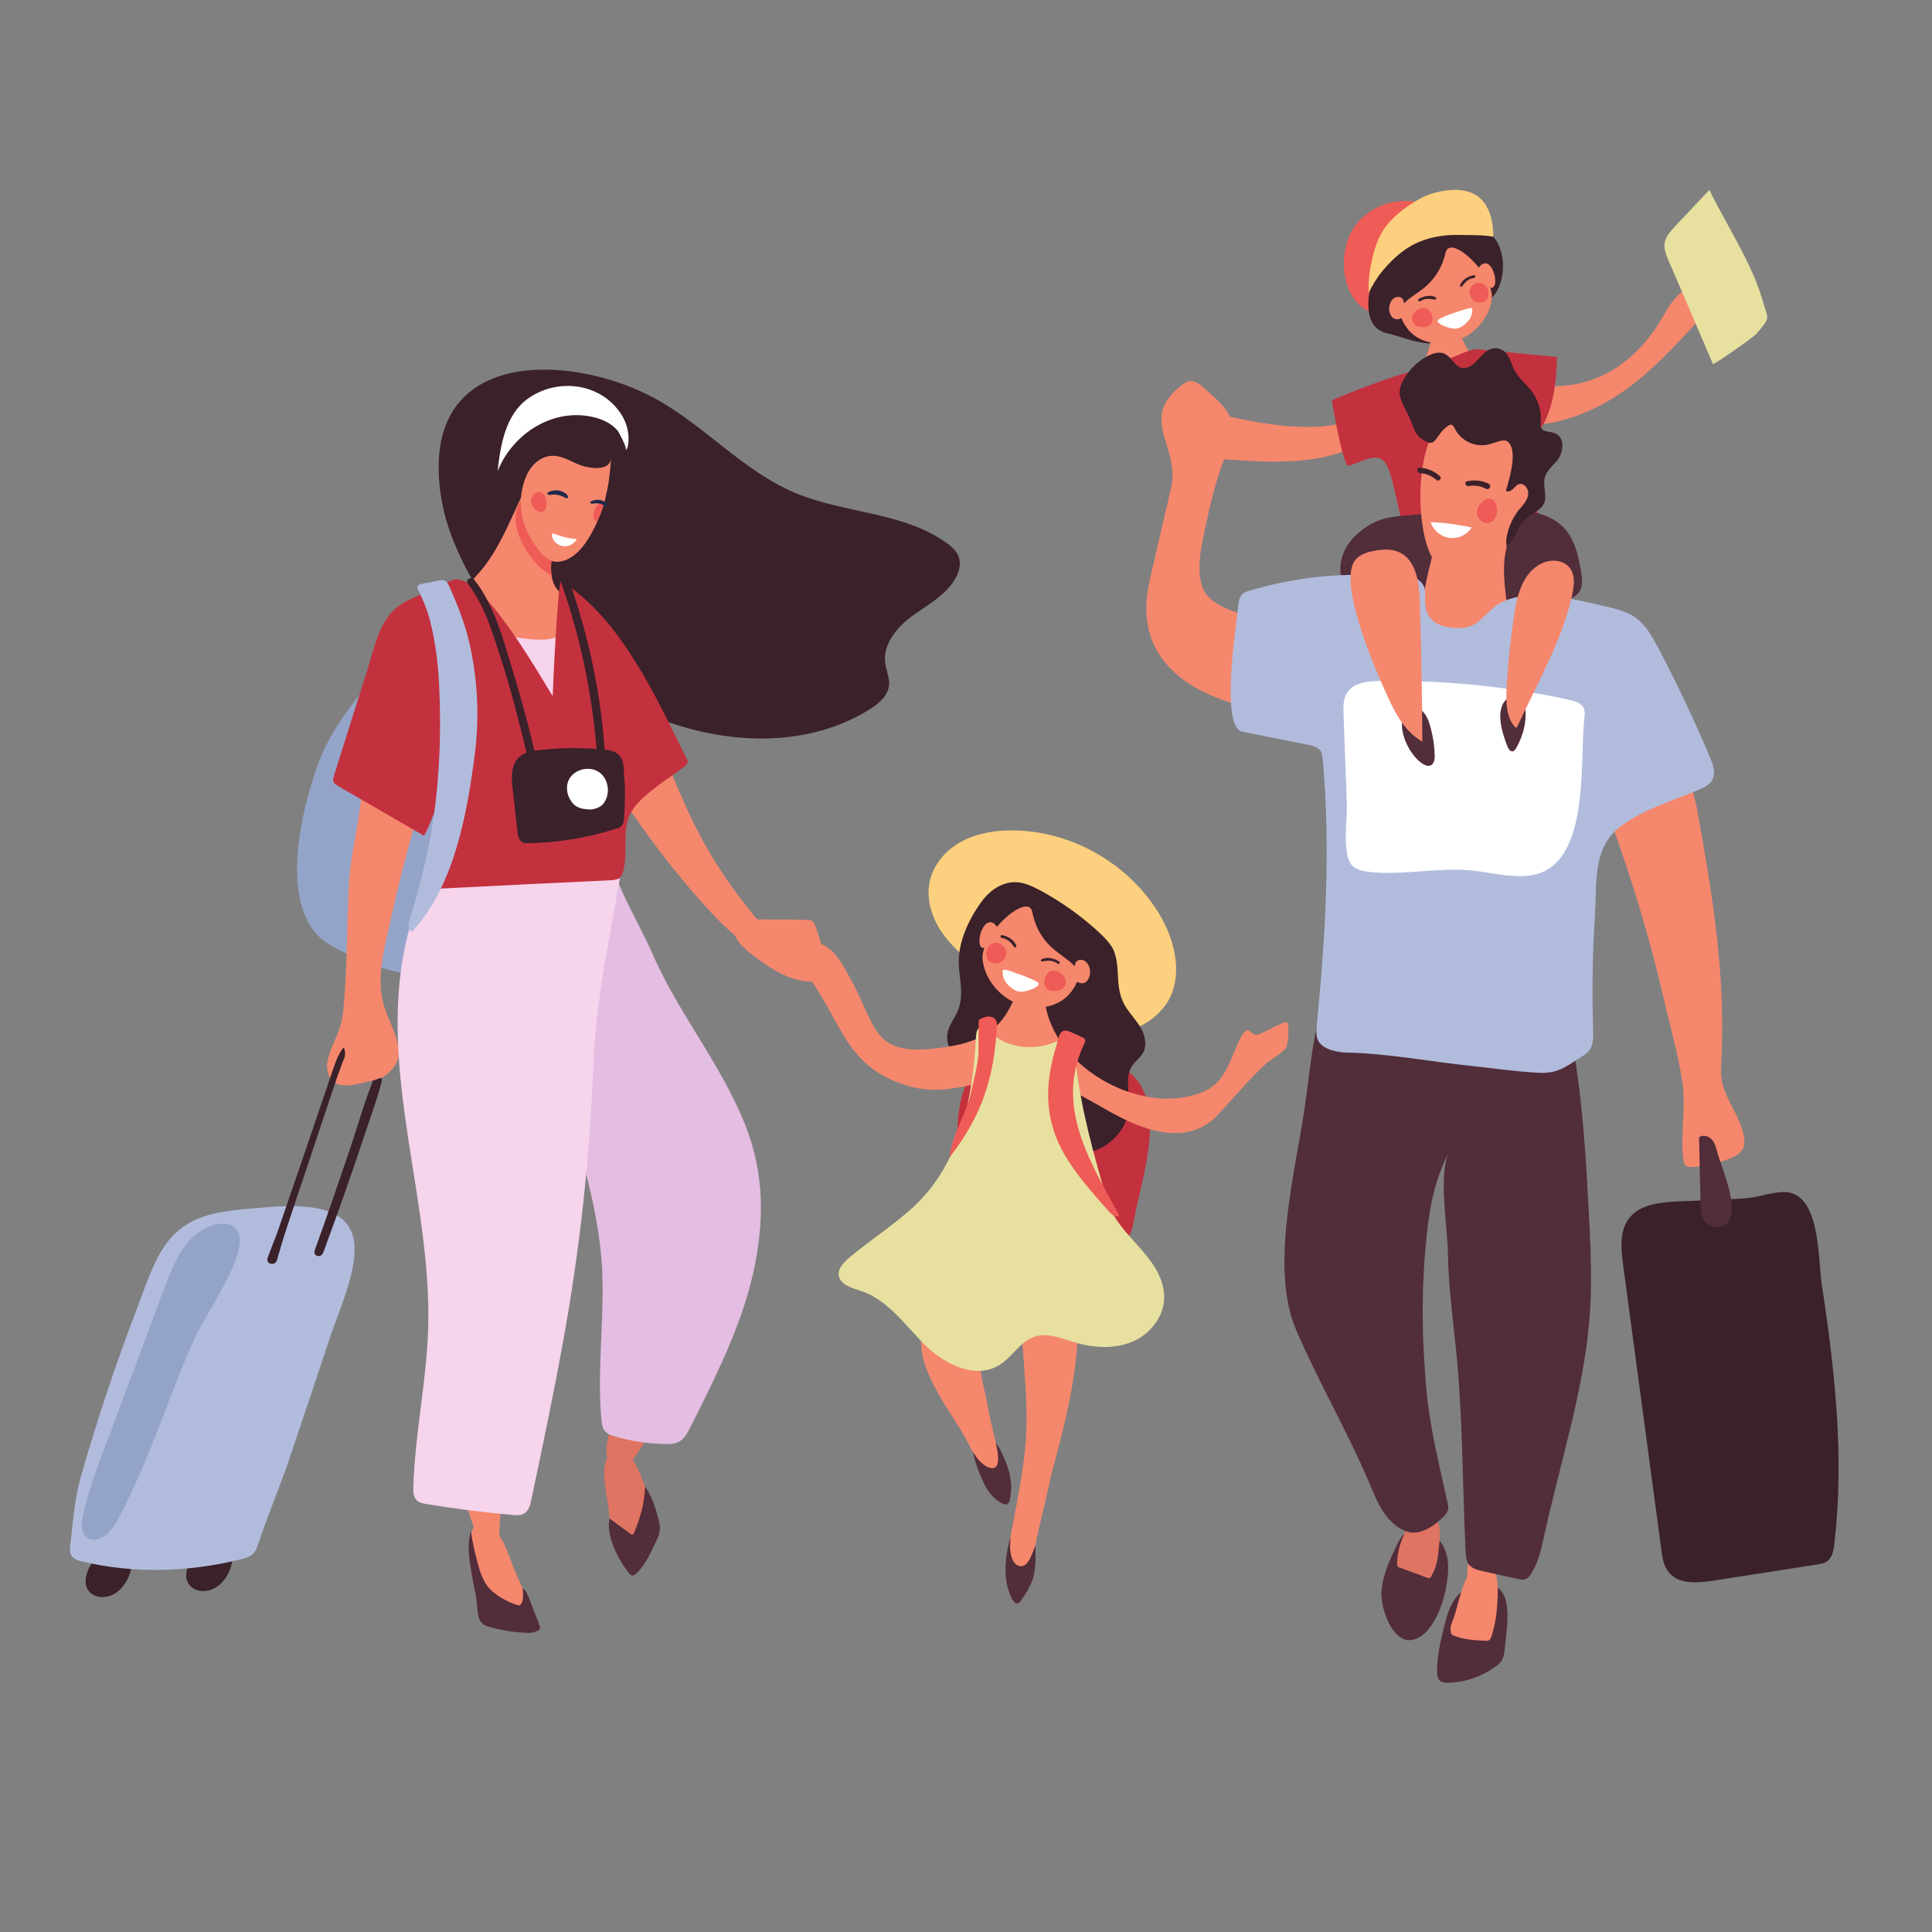 <svg xmlns="http://www.w3.org/2000/svg" xmlns:xlink="http://www.w3.org/1999/xlink" width="40" zoomAndPan="magnify" viewBox="0 0 30 30" height="40" preserveAspectRatio="xMidYMid meet" version="1.0"><rect x="0" y="0" width="30" height="30" fill="#808080" stroke="none"/><defs><clipPath id="5f80bc494a"><path d="M 25 18 L 28.652 18 L 28.652 25 L 25 25 Z M 25 18 " clip-rule="nonzero"/></clipPath><clipPath id="aafbb6a721"><path d="M 22.289 24.527 L 23.441 24.527 L 23.441 26.129 L 22.289 26.129 Z M 22.289 24.527 " clip-rule="nonzero"/></clipPath><clipPath id="6223716574"><path d="M 21 2.902 L 24 2.902 L 24 5 L 21 5 Z M 21 2.902 " clip-rule="nonzero"/></clipPath><clipPath id="921a5a4e8a"><path d="M 25 2.902 L 28 2.902 L 28 6 L 25 6 Z M 25 2.902 " clip-rule="nonzero"/></clipPath><clipPath id="34ebd47407"><path d="M 1.07 24 L 3 24 L 3 25 L 1.07 25 Z M 1.07 24 " clip-rule="nonzero"/></clipPath><clipPath id="e83178b077"><path d="M 1.07 18 L 6 18 L 6 25 L 1.07 25 Z M 1.07 18 " clip-rule="nonzero"/></clipPath><clipPath id="69f8706611"><path d="M 1.07 19 L 4 19 L 4 24 L 1.07 24 Z M 1.07 19 " clip-rule="nonzero"/></clipPath></defs><path fill="#f5876d" d="M 25.328 12.18 C 25.59 12.082 25.93 12.043 26.098 11.977 C 26.273 12.148 26.324 12.406 26.367 12.648 C 26.594 13.91 26.797 15.168 26.73 16.453 C 26.727 16.551 26.719 16.648 26.73 16.746 C 26.777 17.074 27.035 17.336 27.082 17.664 C 27.09 17.711 27.09 17.758 27.078 17.805 C 27.043 17.906 26.941 17.961 26.844 17.996 C 26.664 18.066 26.477 18.109 26.281 18.121 C 26.246 18.121 26.207 18.121 26.18 18.102 C 26.148 18.074 26.141 18.031 26.137 17.992 C 26.09 17.594 26.184 17.18 26.121 16.789 C 26.059 16.367 25.93 15.93 25.836 15.512 C 25.617 14.559 25.328 13.617 24.992 12.695 C 24.895 12.426 25.078 12.277 25.328 12.18 " fill-opacity="1" fill-rule="nonzero"/><g clip-path="url(#5f80bc494a)"><path fill="#3a212a" d="M 26.035 18.656 C 25.766 18.672 25.457 18.703 25.293 18.922 C 25.145 19.117 25.172 19.391 25.203 19.637 C 25.402 21.109 25.598 22.586 25.797 24.062 C 25.812 24.184 25.832 24.309 25.906 24.406 C 26.055 24.602 26.344 24.582 26.586 24.547 C 27.129 24.461 27.676 24.379 28.219 24.293 C 28.266 24.285 28.316 24.277 28.355 24.254 C 28.449 24.199 28.473 24.078 28.484 23.969 C 28.641 22.629 28.492 21.277 28.289 19.949 C 28.23 19.551 28.266 18.594 27.77 18.516 C 27.59 18.484 27.312 18.59 27.129 18.605 C 26.766 18.633 26.398 18.641 26.035 18.656 " fill-opacity="1" fill-rule="nonzero"/></g><path fill="#522d3a" d="M 26.668 17.898 C 26.652 17.828 26.629 17.75 26.582 17.695 C 26.531 17.641 26.441 17.613 26.383 17.66 C 26.391 18.008 26.398 18.355 26.406 18.703 C 26.41 18.781 26.41 18.863 26.449 18.93 C 26.504 19.027 26.629 19.078 26.738 19.043 C 27.094 18.922 26.73 18.137 26.668 17.898 " fill-opacity="1" fill-rule="nonzero"/><path fill="#522d3a" d="M 22.469 24.164 C 22.422 23.961 22.266 23.766 22.059 23.734 C 22.016 23.727 21.969 23.727 21.926 23.738 C 21.801 23.777 21.73 23.906 21.676 24.02 C 21.574 24.234 21.477 24.453 21.453 24.688 C 21.422 24.98 21.664 25.68 22.066 25.406 C 22.375 25.195 22.543 24.504 22.469 24.164 " fill-opacity="1" fill-rule="nonzero"/><g clip-path="url(#aafbb6a721)"><path fill="#522d3a" d="M 23.363 25.625 C 23.355 25.676 23.352 25.73 23.324 25.773 C 23.301 25.816 23.266 25.848 23.227 25.875 C 23.016 26.031 22.758 26.121 22.496 26.129 C 22.445 26.133 22.391 26.129 22.355 26.094 C 22.32 26.062 22.316 26.008 22.316 25.957 C 22.312 25.746 22.355 25.539 22.406 25.336 C 22.445 25.168 22.484 25 22.574 24.855 C 22.723 24.613 23.098 24.441 23.316 24.711 C 23.477 24.914 23.383 25.391 23.363 25.625 " fill-opacity="1" fill-rule="nonzero"/></g><path fill="#ef5b56" d="M 21.355 3.238 C 21.199 3.32 21.066 3.445 20.984 3.598 C 20.77 4.004 20.84 4.672 21.297 4.852 C 21.312 4.859 21.332 4.863 21.348 4.859 C 21.371 4.852 21.383 4.828 21.391 4.805 C 21.625 4.246 22.07 3.867 22.336 3.328 C 22.344 3.309 22.355 3.285 22.352 3.266 C 22.344 3.234 22.312 3.219 22.281 3.207 C 22.051 3.117 21.793 3.094 21.555 3.156 C 21.484 3.176 21.418 3.203 21.355 3.238 " fill-opacity="1" fill-rule="nonzero"/><path fill="#3a212a" d="M 23.27 3.801 C 23.406 4.094 23.336 4.543 23.082 4.691 C 22.949 4.77 22.84 4.758 22.742 4.883 C 22.637 5.016 22.695 5.176 22.5 5.277 C 22.352 5.348 22.18 5.344 22.02 5.309 C 21.859 5.277 21.707 5.215 21.547 5.176 C 21.504 5.164 21.461 5.156 21.422 5.129 C 21.125 4.941 21.277 4.395 21.367 4.133 C 21.445 3.906 21.547 3.699 21.695 3.512 C 21.754 3.441 22.211 3.098 22.211 3.059 C 22.207 3.223 22.16 3.387 22.078 3.523 C 22.273 3.328 22.52 3.184 22.785 3.109 C 22.883 3.082 23.008 3.074 23.062 3.164 C 22.688 3.613 23.09 3.422 23.27 3.801 " fill-opacity="1" fill-rule="nonzero"/><path fill="#f5876d" d="M 23.961 5.988 C 24.773 6.059 25.398 5.629 25.805 4.945 C 25.891 4.797 25.977 4.641 26.113 4.535 C 26.25 4.434 26.457 4.395 26.59 4.504 C 26.633 4.535 26.664 4.59 26.652 4.641 C 26.648 4.676 26.621 4.703 26.598 4.727 C 25.875 5.516 25.242 6.297 24.16 6.551 C 23.633 6.676 23.172 6.422 22.637 6.375 C 22.035 6.32 21.551 6.699 21.031 6.941 C 20.414 7.227 19.695 7.18 19.027 7.133 C 18.969 7.129 18.898 7.121 18.855 7.074 C 18.828 7.039 18.816 6.992 18.809 6.945 C 18.793 6.828 18.781 6.707 18.781 6.586 C 18.781 6.547 18.785 6.508 18.809 6.477 C 18.852 6.422 18.938 6.43 19.004 6.449 C 19.715 6.609 20.562 6.766 21.246 6.434 C 21.816 6.16 22.32 5.582 22.23 4.906 C 22.223 4.855 22.215 4.801 22.23 4.754 C 22.242 4.703 22.293 4.66 22.344 4.672 C 22.367 4.68 22.387 4.699 22.402 4.715 C 22.625 4.957 22.676 5.316 22.887 5.566 C 23.035 5.742 23.254 5.852 23.477 5.906 C 23.629 5.941 23.793 5.973 23.961 5.988 " fill-opacity="1" fill-rule="nonzero"/><path fill="#f5876d" d="M 22.805 5.199 C 22.727 5.246 22.645 5.285 22.559 5.309 C 22.301 5.375 21.992 5.309 21.836 5.078 C 21.609 4.746 21.848 4.676 22.105 4.477 C 22.277 4.34 22.398 4.145 22.445 3.93 C 22.508 3.605 23.219 4.277 23.164 4.652 C 23.129 4.875 22.992 5.074 22.805 5.199 " fill-opacity="1" fill-rule="nonzero"/><path fill="#ffffff" d="M 22.852 4.785 C 22.867 4.793 22.863 4.812 22.859 4.844 C 22.855 4.883 22.848 4.914 22.824 4.949 C 22.781 5.012 22.723 5.066 22.652 5.094 C 22.582 5.117 22.5 5.094 22.434 5.066 C 22.406 5.059 22.316 5.016 22.324 4.98 C 22.328 4.965 22.344 4.957 22.355 4.949 C 22.457 4.898 22.562 4.863 22.672 4.828 C 22.723 4.812 22.773 4.793 22.824 4.785 C 22.836 4.781 22.844 4.781 22.852 4.785 " fill-opacity="1" fill-rule="nonzero"/><path fill="#f5876d" d="M 21.793 4.711 C 21.805 4.676 21.785 4.637 21.754 4.621 C 21.723 4.605 21.684 4.609 21.652 4.625 C 21.586 4.668 21.562 4.758 21.574 4.836 C 21.586 4.879 21.602 4.918 21.637 4.941 C 21.688 4.977 21.766 4.953 21.801 4.898 C 21.836 4.848 21.836 4.777 21.809 4.719 C 21.805 4.707 21.797 4.691 21.781 4.688 L 21.793 4.711 " fill-opacity="1" fill-rule="nonzero"/><path fill="#f5876d" d="M 22.938 4.219 C 22.949 4.145 23.031 4.051 23.113 4.105 C 23.191 4.16 23.23 4.32 23.215 4.41 C 23.211 4.426 23.203 4.441 23.191 4.453 C 23.184 4.469 23.164 4.473 23.148 4.469 C 23.141 4.465 23.133 4.461 23.125 4.453 C 23.059 4.391 22.926 4.32 22.938 4.219 " fill-opacity="1" fill-rule="nonzero"/><path fill="#ef5b56" d="M 22.02 5.066 C 21.988 5.059 21.957 5.035 21.941 5.008 C 21.914 4.961 21.926 4.902 21.957 4.859 C 21.996 4.805 22.094 4.758 22.156 4.793 C 22.242 4.84 22.281 4.973 22.207 5.047 C 22.164 5.094 22.074 5.086 22.02 5.066 " fill-opacity="1" fill-rule="nonzero"/><path fill="#ef5b56" d="M 22.816 4.527 C 22.824 4.438 22.922 4.371 23.004 4.395 C 23.102 4.422 23.145 4.57 23.086 4.652 C 23.051 4.699 22.961 4.707 22.91 4.684 C 22.855 4.656 22.812 4.59 22.816 4.527 " fill-opacity="1" fill-rule="nonzero"/><path fill="#3a212a" d="M 22.891 4.316 C 22.848 4.32 22.809 4.336 22.777 4.363 C 22.746 4.387 22.727 4.418 22.699 4.449 C 22.688 4.461 22.664 4.449 22.672 4.434 C 22.695 4.344 22.805 4.285 22.887 4.273 C 22.914 4.27 22.914 4.312 22.891 4.316 " fill-opacity="1" fill-rule="nonzero"/><path fill="#3a212a" d="M 22.031 4.641 C 22.105 4.598 22.215 4.57 22.293 4.617 C 22.312 4.629 22.301 4.652 22.281 4.652 C 22.195 4.637 22.129 4.629 22.055 4.676 C 22.031 4.691 22.008 4.656 22.031 4.641 " fill-opacity="1" fill-rule="nonzero"/><path fill="#c4313e" d="M 21.848 5.789 C 22.164 5.715 22.422 5.605 22.727 5.477 C 22.77 5.461 22.816 5.441 22.863 5.434 C 22.926 5.418 22.992 5.426 23.055 5.434 C 23.43 5.469 23.801 5.508 24.176 5.543 C 24.172 5.883 24.125 6.387 23.91 6.668 C 23.879 6.711 23.828 6.738 23.801 6.781 C 23.773 6.828 23.77 6.879 23.77 6.93 C 23.758 7.258 23.789 7.586 23.863 7.906 C 23.879 7.969 23.891 8.039 23.852 8.09 C 23.824 8.129 23.777 8.141 23.73 8.152 C 23.188 8.293 22.641 8.438 22.098 8.578 C 22.07 8.586 22.043 8.59 22.016 8.582 C 21.98 8.574 21.957 8.539 21.938 8.504 C 21.727 8.133 21.711 7.766 21.59 7.367 C 21.469 6.957 21.273 7.125 20.941 7.234 C 20.859 7.262 20.691 6.289 20.68 6.215 C 21.02 6.074 21.367 5.938 21.719 5.824 C 21.762 5.812 21.805 5.801 21.848 5.789 " fill-opacity="1" fill-rule="nonzero"/><path fill="#522d3a" d="M 21.926 7.996 C 22.371 7.953 22.816 7.918 23.254 7.914 C 23.672 7.906 24.176 7.938 24.398 8.355 C 24.488 8.52 24.523 8.711 24.555 8.898 C 24.566 8.988 24.578 9.09 24.535 9.172 C 24.469 9.297 24.305 9.328 24.16 9.344 C 23.746 9.383 23.336 9.422 22.922 9.457 C 22.676 9.48 22.434 9.52 22.188 9.516 C 22.078 9.516 21.992 9.484 21.887 9.469 C 21.762 9.449 21.625 9.457 21.496 9.449 C 21.297 9.441 21.074 9.418 20.941 9.27 C 20.867 9.18 20.836 9.059 20.82 8.945 C 20.773 8.586 20.973 8.328 21.27 8.148 C 21.488 8.02 21.684 8.02 21.926 7.996 " fill-opacity="1" fill-rule="nonzero"/><path fill="#f5876d" d="M 23.488 8.043 C 23.461 8.207 23.414 8.383 23.375 8.59 C 23.281 9.133 23.539 9.703 23.398 10.238 C 23.258 10.773 22.613 10.922 22.25 10.5 C 21.824 10.004 22.184 8.91 22.305 8.355 C 22.379 8.004 22.523 7.375 22.879 7.188 C 23.375 6.922 23.551 7.664 23.488 8.043 " fill-opacity="1" fill-rule="nonzero"/><path fill="#f5876d" d="M 23.547 6.918 C 23.48 6.766 23.402 6.617 23.285 6.523 C 23.074 6.359 22.773 6.285 22.531 6.414 C 21.965 6.715 21.969 8.102 22.211 8.605 C 22.242 8.672 22.281 8.734 22.344 8.77 C 22.422 8.809 22.52 8.793 22.602 8.766 C 22.938 8.664 23.141 8.461 23.383 8.227 C 23.574 8.043 23.824 7.871 23.797 7.566 C 23.789 7.469 23.746 7.379 23.703 7.289 C 23.648 7.18 23.602 7.047 23.547 6.918 " fill-opacity="1" fill-rule="nonzero"/><path fill="#3a212a" d="M 23.992 7.402 C 24.023 7.301 24.117 7.227 24.184 7.145 C 24.281 7.02 24.312 6.773 24.121 6.719 C 24.051 6.699 23.961 6.707 23.93 6.641 C 23.918 6.613 23.922 6.582 23.926 6.555 C 23.938 6.375 23.879 6.191 23.766 6.051 C 23.672 5.938 23.562 5.852 23.5 5.715 C 23.449 5.598 23.418 5.449 23.273 5.414 C 23.02 5.352 22.941 5.73 22.719 5.715 C 22.582 5.707 22.535 5.508 22.391 5.48 C 22.125 5.434 21.68 5.883 21.738 6.148 C 21.766 6.27 21.852 6.402 21.898 6.516 C 21.938 6.602 21.973 6.738 22.051 6.797 C 22.316 7 22.262 6.766 22.484 6.613 C 22.5 6.602 22.516 6.594 22.531 6.594 C 22.559 6.598 22.578 6.629 22.59 6.656 C 22.688 6.852 22.922 6.957 23.129 6.898 C 23.305 6.848 23.422 6.766 23.477 6.973 C 23.523 7.145 23.434 7.457 23.383 7.621 C 23.414 7.645 23.457 7.625 23.488 7.598 C 23.52 7.57 23.543 7.535 23.582 7.52 C 23.656 7.488 23.738 7.582 23.73 7.668 C 23.723 7.789 23.609 7.875 23.547 7.969 C 23.469 8.082 23.418 8.211 23.395 8.344 C 23.387 8.391 23.383 8.445 23.402 8.492 C 23.402 8.492 23.523 8.32 23.531 8.301 C 23.582 8.203 23.617 8.117 23.699 8.047 C 23.785 7.973 23.914 7.93 23.969 7.828 C 24.031 7.711 23.957 7.562 23.984 7.43 C 23.984 7.422 23.988 7.41 23.992 7.402 " fill-opacity="1" fill-rule="nonzero"/><path fill="#ffffff" d="M 22.215 8.109 C 22.258 8.238 22.375 8.336 22.508 8.352 C 22.641 8.371 22.781 8.305 22.852 8.191 C 22.652 8.148 22.453 8.117 22.25 8.109 L 22.215 8.109 " fill-opacity="1" fill-rule="nonzero"/><path fill="#3a212a" d="M 22.305 7.453 C 22.234 7.391 22.145 7.352 22.051 7.348 C 21.996 7.344 21.992 7.254 22.047 7.262 C 22.168 7.27 22.273 7.316 22.359 7.395 C 22.395 7.43 22.344 7.484 22.305 7.453 " fill-opacity="1" fill-rule="nonzero"/><path fill="#3a212a" d="M 22.781 7.473 C 22.898 7.449 23.012 7.461 23.117 7.512 C 23.168 7.539 23.125 7.617 23.078 7.59 C 22.992 7.547 22.898 7.531 22.805 7.547 C 22.758 7.559 22.73 7.484 22.781 7.473 " fill-opacity="1" fill-rule="nonzero"/><path fill="#ef5b56" d="M 23.219 8.039 C 23.27 7.953 23.254 7.73 23.109 7.742 C 23.023 7.754 22.938 7.867 22.934 7.953 C 22.93 8.055 23.039 8.152 23.137 8.113 C 23.172 8.102 23.199 8.074 23.219 8.039 " fill-opacity="1" fill-rule="nonzero"/><path fill="#f5876d" d="M 24.32 20.191 C 24.281 20.32 24.23 20.453 24.191 20.617 C 24.074 21.098 24.254 21.637 24.203 22.125 C 24.156 22.617 23.836 23.098 23.629 23.539 C 23.477 23.859 23.328 24.188 23.16 24.5 C 23.082 24.637 22.746 25.02 22.754 25.137 C 22.742 24.859 22.773 24.582 22.793 24.305 C 22.875 23.312 22.863 22.32 22.855 21.324 C 22.848 20.496 22.773 19.547 23.512 18.969 C 23.613 18.891 23.738 18.828 23.867 18.836 C 24.156 18.852 24.32 19.176 24.375 19.461 C 24.434 19.77 24.387 19.973 24.32 20.191 " fill-opacity="1" fill-rule="nonzero"/><path fill="#f5876d" d="M 23.184 25.324 C 23.176 25.355 23.168 25.387 23.156 25.418 C 23.152 25.434 23.145 25.449 23.133 25.461 C 23.113 25.48 23.082 25.48 23.051 25.477 C 22.891 25.469 22.727 25.461 22.578 25.398 C 22.566 25.395 22.551 25.387 22.543 25.375 C 22.531 25.367 22.527 25.352 22.527 25.336 C 22.512 25.258 22.547 25.191 22.574 25.121 C 22.645 24.922 22.711 24.492 22.887 24.363 C 22.984 24.285 23.125 24.23 23.195 24.371 C 23.266 24.504 23.258 24.684 23.254 24.832 C 23.246 25 23.23 25.164 23.184 25.324 " fill-opacity="1" fill-rule="nonzero"/><path fill="#de7461" d="M 21.75 20.648 C 21.859 20.969 21.926 21.309 21.984 21.633 C 22.051 22.012 22.121 22.391 22.172 22.773 C 22.191 22.922 22.352 23.363 22.305 23.5 C 22.105 24.086 21.664 23.195 21.559 23.02 C 21.27 22.527 20.996 22.023 20.742 21.512 C 20.473 20.965 20.25 20.262 20.516 19.695 C 20.75 19.199 21.25 19.77 21.438 20.035 C 21.574 20.223 21.672 20.434 21.75 20.648 " fill-opacity="1" fill-rule="nonzero"/><path fill="#de7461" d="M 21.699 24.316 C 21.699 24.32 21.703 24.32 21.703 24.324 C 21.711 24.332 21.719 24.336 21.73 24.34 C 21.871 24.391 22.012 24.445 22.152 24.496 C 22.168 24.504 22.184 24.508 22.199 24.504 C 22.211 24.5 22.223 24.484 22.227 24.473 C 22.312 24.328 22.328 24.184 22.344 24.023 C 22.359 23.887 22.379 23.715 22.309 23.594 C 22.277 23.539 22.238 23.484 22.188 23.453 C 22.043 23.367 21.93 23.57 21.875 23.672 C 21.777 23.859 21.691 24.074 21.695 24.289 C 21.695 24.297 21.695 24.309 21.699 24.316 " fill-opacity="1" fill-rule="nonzero"/><path fill="#522d3a" d="M 23.668 14.18 C 23.844 14.219 23.953 14.328 24.043 14.605 C 24.422 15.797 24.57 17.047 24.641 18.289 C 24.68 19.02 24.742 19.809 24.676 20.539 C 24.578 21.648 24.203 22.797 23.969 23.887 C 23.926 24.074 23.883 24.266 23.781 24.43 C 23.758 24.469 23.727 24.508 23.68 24.523 C 23.641 24.535 23.602 24.527 23.562 24.516 C 23.383 24.477 23.203 24.438 23.027 24.398 C 22.941 24.379 22.852 24.355 22.801 24.285 C 22.766 24.23 22.762 24.16 22.758 24.098 C 22.707 23.031 22.715 21.945 22.602 20.883 C 22.551 20.41 22.492 19.953 22.484 19.469 C 22.48 19.094 22.328 18.207 22.504 17.887 C 22.285 18.289 22.195 18.75 22.152 19.203 C 22.066 20.02 22.078 20.84 22.156 21.652 C 22.215 22.223 22.355 22.773 22.477 23.332 C 22.484 23.367 22.496 23.406 22.484 23.441 C 22.477 23.48 22.453 23.516 22.422 23.543 C 22.293 23.68 22.059 23.848 21.855 23.785 C 21.695 23.734 21.566 23.609 21.477 23.469 C 21.383 23.328 21.324 23.172 21.258 23.016 C 20.914 22.211 20.473 21.457 20.125 20.648 C 19.719 19.695 20.105 18.234 20.254 17.234 C 20.367 16.477 20.406 15.578 20.848 14.918 C 21.082 14.574 21.562 14.473 21.93 14.379 C 22.383 14.266 22.848 14.195 23.312 14.168 C 23.457 14.16 23.57 14.16 23.668 14.18 " fill-opacity="1" fill-rule="nonzero"/><path fill="#f5876d" d="M 18.043 6.617 C 18.012 6.41 18.059 6.207 18.348 5.98 C 18.387 5.953 18.43 5.922 18.477 5.918 C 18.555 5.91 18.625 5.965 18.684 6.016 C 19.16 6.422 19.234 6.535 18.996 7.164 C 18.859 7.527 18.773 7.91 18.695 8.293 C 18.637 8.562 18.586 8.848 18.668 9.109 C 18.902 9.844 21.473 9.699 21.473 9.695 C 21.512 10.023 21.484 10.359 21.395 10.676 C 21.352 10.816 21.289 10.965 21.164 11.035 C 21.094 11.074 21.008 11.082 20.926 11.09 C 19.613 11.203 17.434 10.812 17.852 9.016 C 17.961 8.535 18.074 8.055 18.184 7.578 C 18.273 7.199 18.082 6.906 18.043 6.617 " fill-opacity="1" fill-rule="nonzero"/><path fill="#b1bcdd" d="M 24.559 9.332 C 24.711 9.363 24.852 9.398 24.973 9.426 C 25.121 9.461 25.27 9.5 25.395 9.59 C 25.555 9.703 25.656 9.887 25.75 10.062 C 26.039 10.613 26.309 11.18 26.551 11.758 C 26.602 11.875 26.648 12.012 26.582 12.121 C 26.539 12.191 26.457 12.23 26.383 12.262 C 25.969 12.438 25.469 12.578 25.117 12.871 C 24.73 13.195 24.797 13.742 24.766 14.219 C 24.727 14.812 24.719 15.406 24.738 16 C 24.742 16.105 24.742 16.223 24.68 16.309 C 24.648 16.352 24.598 16.383 24.551 16.414 C 24.281 16.586 24.168 16.68 23.855 16.656 C 23.516 16.637 23.176 16.586 22.84 16.551 C 22.195 16.484 21.527 16.352 20.879 16.344 C 20.711 16.328 20.508 16.285 20.453 16.121 C 20.434 16.062 20.441 16 20.445 15.938 C 20.582 14.535 20.664 13.195 20.539 11.785 C 20.535 11.75 20.531 11.711 20.516 11.676 C 20.473 11.602 20.383 11.578 20.301 11.562 C 19.965 11.496 19.629 11.43 19.293 11.363 C 18.945 11.293 19.195 9.734 19.227 9.41 C 19.234 9.344 19.242 9.273 19.293 9.227 C 19.32 9.195 19.363 9.184 19.406 9.172 C 19.977 9 20.574 8.918 21.168 8.926 C 21.371 8.93 21.812 8.883 21.988 8.98 C 22.215 9.113 22.082 9.27 22.152 9.488 C 22.223 9.719 22.492 9.762 22.703 9.75 C 22.949 9.738 23.055 9.535 23.23 9.406 C 23.566 9.168 24.105 9.234 24.559 9.332 " fill-opacity="1" fill-rule="nonzero"/><path fill="#ffffff" d="M 20.895 11.984 C 20.883 11.688 20.875 11.391 20.863 11.094 C 20.859 10.98 20.855 10.859 20.914 10.762 C 21.012 10.602 21.23 10.578 21.418 10.574 C 22.414 10.559 23.41 10.656 24.383 10.871 C 24.465 10.891 24.555 10.918 24.594 10.996 C 24.613 11.043 24.609 11.098 24.602 11.148 C 24.523 11.855 24.707 13.496 23.73 13.598 C 23.438 13.629 23.145 13.547 22.852 13.516 C 22.324 13.465 21.789 13.598 21.258 13.539 C 21.156 13.527 21.043 13.504 20.98 13.422 C 20.84 13.23 20.922 12.715 20.914 12.5 C 20.91 12.328 20.902 12.156 20.895 11.984 " fill-opacity="1" fill-rule="nonzero"/><path fill="#522d3a" d="M 22.277 11.727 C 22.281 11.781 22.27 11.879 22.195 11.891 C 22.164 11.895 22.129 11.883 22.102 11.867 C 21.895 11.746 21.684 11.328 21.805 11.102 C 21.836 11.047 21.887 10.996 21.953 10.992 C 22.074 10.977 22.16 11.113 22.195 11.234 C 22.246 11.395 22.273 11.559 22.277 11.727 " fill-opacity="1" fill-rule="nonzero"/><path fill="#f5876d" d="M 21.551 10.824 C 21.672 11.094 21.828 11.371 22.086 11.516 C 22.082 10.793 22.07 10.066 22.047 9.34 C 22.039 9.051 21.992 8.703 21.734 8.578 C 21.613 8.52 21.469 8.527 21.336 8.555 C 21.238 8.57 21.141 8.602 21.066 8.672 C 20.727 8.988 21.387 10.465 21.551 10.824 " fill-opacity="1" fill-rule="nonzero"/><path fill="#522d3a" d="M 23.438 11.645 C 23.453 11.66 23.469 11.668 23.488 11.668 C 23.512 11.664 23.531 11.637 23.543 11.617 C 23.66 11.41 23.715 11.18 23.68 10.945 C 23.676 10.902 23.664 10.855 23.637 10.824 C 23.586 10.77 23.496 10.781 23.434 10.824 C 23.195 10.984 23.32 11.367 23.41 11.598 C 23.418 11.613 23.426 11.633 23.438 11.645 " fill-opacity="1" fill-rule="nonzero"/><path fill="#f5876d" d="M 23.5 9.621 C 23.543 9.297 23.621 8.934 23.898 8.77 C 24.051 8.676 24.273 8.68 24.379 8.824 C 24.465 8.941 24.441 9.105 24.41 9.25 C 24.254 9.953 23.867 10.617 23.566 11.27 C 23.559 11.285 23.555 11.293 23.539 11.301 C 23.336 11.117 23.395 10.699 23.41 10.453 C 23.426 10.176 23.465 9.898 23.5 9.621 " fill-opacity="1" fill-rule="nonzero"/><g clip-path="url(#6223716574)"><path fill="#fcd07e" d="M 23.078 3.191 C 22.902 2.902 22.539 2.918 22.258 3 C 22.145 3.031 22.039 3.086 21.941 3.148 C 21.727 3.285 21.527 3.453 21.418 3.684 C 21.379 3.766 21.352 3.852 21.328 3.938 C 21.273 4.145 21.238 4.355 21.258 4.57 C 21.254 4.527 21.301 4.457 21.32 4.422 C 21.348 4.371 21.383 4.32 21.418 4.27 C 21.492 4.172 21.578 4.078 21.668 3.996 C 21.797 3.879 21.949 3.781 22.113 3.727 C 22.285 3.668 22.469 3.645 22.652 3.648 C 22.832 3.652 23.012 3.645 23.188 3.676 C 23.188 3.512 23.164 3.344 23.082 3.203 C 23.082 3.199 23.078 3.195 23.078 3.191 " fill-opacity="1" fill-rule="nonzero"/></g><g clip-path="url(#921a5a4e8a)"><path fill="#e7e09f" d="M 26.543 2.949 C 26.363 3.137 26.188 3.328 26.008 3.516 C 25.938 3.594 25.863 3.676 25.848 3.777 C 25.836 3.867 25.871 3.957 25.906 4.039 C 26.137 4.574 26.367 5.113 26.598 5.652 C 26.609 5.672 27.23 5.234 27.273 5.184 C 27.504 4.91 27.457 4.977 27.367 4.656 C 27.199 4.078 26.805 3.488 26.543 2.949 " fill-opacity="1" fill-rule="nonzero"/></g><path fill="#94a4c9" d="M 4.613 13.48 C 4.609 13.996 4.742 14.461 5.137 14.68 C 5.562 14.914 6.02 15.109 6.504 15.137 C 6.988 15.16 7.5 14.988 7.797 14.605 C 8.098 14.215 8.133 13.688 8.156 13.191 C 8.18 12.715 8.312 12.098 8.211 11.629 C 8.125 11.23 7.957 10.727 7.797 10.344 C 7.117 8.707 5.336 10.879 4.992 11.727 C 4.828 12.133 4.617 12.844 4.613 13.48 " fill-opacity="1" fill-rule="nonzero"/><path fill="#c4313e" d="M 17.605 18.957 C 17.582 19.09 17.543 19.238 17.434 19.312 C 17.348 19.367 17.242 19.371 17.145 19.367 C 16.547 19.355 15.949 19.254 15.379 19.062 C 15.227 19.012 15.062 18.945 14.98 18.809 C 14.922 18.711 14.906 18.598 14.898 18.488 C 14.875 18.223 14.863 17.953 14.863 17.688 C 14.863 17.262 14.918 16.785 15.238 16.504 C 15.512 16.266 15.91 16.242 16.27 16.273 C 16.582 16.301 16.891 16.367 17.191 16.465 C 18.258 16.812 17.766 18.109 17.605 18.957 " fill-opacity="1" fill-rule="nonzero"/><path fill="#fcd07e" d="M 18.059 15.656 C 18.395 15.258 18.273 14.637 18 14.191 C 17.527 13.41 16.641 12.902 15.734 12.895 C 15.461 12.891 15.184 12.934 14.941 13.062 C 14.699 13.188 14.5 13.41 14.438 13.68 C 14.379 13.945 14.461 14.227 14.609 14.453 C 14.758 14.68 14.965 14.859 15.18 15.02 C 15.871 15.539 17.289 16.574 18.059 15.656 " fill-opacity="1" fill-rule="nonzero"/><path fill="#3a212a" d="M 15.254 13.984 C 15.082 14.211 14.93 14.516 14.895 14.805 C 14.852 15.125 15.008 15.422 14.855 15.734 C 14.809 15.832 14.738 15.922 14.715 16.031 C 14.684 16.18 14.75 16.332 14.855 16.441 C 14.957 16.547 15.098 16.609 15.238 16.66 C 15.355 16.703 15.484 16.738 15.566 16.832 C 15.648 16.926 15.672 17.059 15.699 17.18 C 15.742 17.375 15.809 17.566 15.941 17.715 C 16.148 17.949 16.492 17.93 16.777 17.914 C 17.16 17.895 17.516 17.57 17.531 17.184 C 17.543 16.965 17.461 16.727 17.582 16.547 C 17.629 16.477 17.703 16.426 17.746 16.352 C 17.812 16.238 17.785 16.094 17.723 15.977 C 17.66 15.863 17.57 15.766 17.496 15.66 C 17.293 15.355 17.41 15.078 17.301 14.777 C 17.262 14.676 17.188 14.598 17.113 14.523 C 16.824 14.246 16.492 14.008 16.141 13.82 C 16.027 13.762 15.914 13.707 15.789 13.699 C 15.598 13.688 15.414 13.793 15.289 13.941 C 15.277 13.953 15.266 13.969 15.254 13.984 " fill-opacity="1" fill-rule="nonzero"/><path fill="#3a212a" d="M 6.812 7.242 C 6.82 5.383 8.973 5.527 10.184 6.195 C 10.945 6.613 11.543 7.316 12.344 7.652 C 13.113 7.977 14.027 7.945 14.703 8.434 C 14.777 8.488 14.848 8.551 14.883 8.637 C 14.934 8.762 14.887 8.906 14.812 9.02 C 14.656 9.262 14.387 9.402 14.152 9.574 C 13.922 9.746 13.707 10.008 13.746 10.297 C 13.758 10.41 13.816 10.52 13.805 10.633 C 13.793 10.805 13.641 10.93 13.496 11.02 C 11.961 11.965 9.75 11.301 8.574 10.082 C 7.789 9.848 7.312 9.094 7.016 8.336 C 6.891 8.016 6.809 7.625 6.812 7.242 " fill-opacity="1" fill-rule="nonzero"/><path fill="#f5876d" d="M 15.777 23.406 C 15.742 23.59 15.707 23.773 15.672 23.961 C 15.641 24.145 15.656 24.293 15.742 24.461 C 15.766 24.5 15.801 24.547 15.844 24.539 C 15.867 24.535 15.887 24.516 15.902 24.496 C 16.004 24.371 16.039 24.211 16.066 24.059 C 16.102 23.863 16.145 23.672 16.191 23.48 C 16.254 23.242 16.297 22.992 16.363 22.754 C 16.637 21.742 16.871 20.719 16.656 19.703 C 16.613 19.492 16.516 19.25 16.309 19.215 C 16.156 19.191 16.008 19.297 15.938 19.434 C 15.863 19.57 15.855 19.73 15.848 19.887 C 15.812 20.773 16.008 21.656 15.914 22.539 C 15.883 22.828 15.832 23.117 15.777 23.406 " fill-opacity="1" fill-rule="nonzero"/><path fill="#f5876d" d="M 14.449 21.406 C 14.578 21.684 14.75 21.938 14.914 22.195 C 15.074 22.457 15.188 22.75 15.371 22.992 C 15.414 23.051 15.461 23.105 15.516 23.148 C 15.57 23.109 15.574 23.031 15.57 22.961 C 15.555 22.746 15.5 22.551 15.449 22.344 C 15.406 22.172 15.367 22 15.336 21.828 C 15.309 21.664 15.262 21.504 15.234 21.34 C 15.156 20.797 15.359 20.219 15.227 19.691 C 14.707 19.898 14.172 20.508 14.336 21.102 C 14.363 21.207 14.402 21.309 14.449 21.406 " fill-opacity="1" fill-rule="nonzero"/><path fill="#f5876d" d="M 6.887 19.324 C 6.949 19.996 6.723 20.574 6.691 21.258 C 6.668 21.75 6.91 22.273 7.051 22.738 C 7.156 23.078 7.25 23.426 7.375 23.762 C 7.43 23.91 7.703 24.336 7.684 24.453 C 7.734 24.18 7.746 23.898 7.762 23.625 C 7.859 22.164 8.152 20.73 8.355 19.285 C 8.453 18.578 8.531 17.867 8.555 17.156 C 8.57 16.711 8.566 15.98 8.094 15.758 C 7.805 15.617 7.441 15.742 7.219 15.977 C 6.996 16.207 6.891 16.527 6.82 16.844 C 6.648 17.629 6.727 18.355 6.859 19.133 C 6.871 19.199 6.879 19.262 6.887 19.324 " fill-opacity="1" fill-rule="nonzero"/><path fill="#f5876d" d="M 7.395 24.727 C 7.406 24.809 7.418 24.895 7.449 24.973 C 7.516 25.121 7.66 25.223 7.812 25.273 C 7.887 25.297 7.965 25.312 8.047 25.32 C 8.086 25.324 8.125 25.328 8.168 25.328 C 8.199 25.332 8.242 25.34 8.273 25.336 C 8.301 25.332 8.32 25.312 8.332 25.289 C 8.348 25.266 8.352 25.238 8.348 25.211 C 8.344 25.145 8.312 25.086 8.285 25.027 C 8.254 24.961 8.223 24.898 8.195 24.836 C 8.137 24.707 8.078 24.578 8.02 24.453 C 7.93 24.262 7.824 23.84 7.641 23.727 C 7.09 23.387 7.367 24.477 7.395 24.727 " fill-opacity="1" fill-rule="nonzero"/><path fill="#de7461" d="M 9.93 19.75 C 9.824 20.07 9.766 20.41 9.711 20.734 C 9.652 21.117 9.59 21.496 9.547 21.879 C 9.527 22.027 9.375 22.473 9.426 22.609 C 9.637 23.191 10.062 22.293 10.16 22.117 C 10.441 21.617 10.703 21.105 10.949 20.59 C 11.211 20.039 11.418 19.332 11.145 18.77 C 10.902 18.281 10.41 18.863 10.227 19.129 C 10.098 19.32 10 19.531 9.93 19.75 " fill-opacity="1" fill-rule="nonzero"/><path fill="#de7461" d="M 10.129 23.391 C 10.16 23.469 10.195 23.551 10.203 23.633 C 10.219 23.797 10.145 23.957 10.035 24.074 C 9.949 24.168 9.926 24.18 9.891 24.301 C 9.875 24.348 9.832 24.395 9.785 24.383 C 9.766 24.379 9.754 24.363 9.738 24.352 C 9.492 24.102 9.48 23.797 9.453 23.465 C 9.438 23.254 9.32 22.836 9.426 22.645 C 9.738 22.074 10.031 23.16 10.129 23.391 " fill-opacity="1" fill-rule="nonzero"/><path fill="#f5876d" d="M 9.559 9.969 C 9.484 9.844 9.402 9.727 9.301 9.621 C 9.223 9.547 9.141 9.473 9.043 9.438 C 8.941 9.402 8.816 9.414 8.746 9.496 C 8.645 9.617 8.699 9.824 8.695 9.969 C 8.691 10.109 8.656 10.242 8.672 10.383 C 8.703 10.691 8.84 10.988 8.984 11.258 C 9.527 12.281 10.273 13.344 11.062 14.191 C 11.254 14.398 11.477 14.594 11.707 14.758 C 11.805 14.828 11.949 14.945 12.078 14.953 C 12.305 14.965 12.168 14.758 12.074 14.652 C 11.641 14.156 11.238 13.648 10.918 13.062 C 10.547 12.383 10.285 11.621 9.98 10.922 C 9.844 10.609 9.734 10.266 9.559 9.969 " fill-opacity="1" fill-rule="nonzero"/><path fill="#3a212a" d="M 9.086 6.559 C 9.18 6.543 9.273 6.57 9.355 6.613 C 9.602 6.742 9.703 7.016 9.707 7.285 C 9.707 7.742 9.316 8.207 8.859 8.254 C 8.805 8.258 8.746 8.258 8.691 8.25 C 8.609 8.242 8.527 8.215 8.477 8.152 C 8.402 8.062 8.414 7.926 8.453 7.812 C 8.578 7.441 8.586 6.629 9.086 6.559 " fill-opacity="1" fill-rule="nonzero"/><path fill="#f5876d" d="M 6.555 10.121 C 6.613 10.16 6.676 10.188 6.738 10.219 C 6.895 10.297 7.016 10.379 7.141 10.504 C 7.43 10.789 7.762 11.047 7.984 11.395 C 8.211 11.75 8.598 12.188 9.07 12.012 C 9.473 11.859 9.648 11.418 9.676 11.012 C 9.711 10.484 9.418 10.035 9.105 9.633 C 9.02 9.527 8.941 9.418 8.84 9.328 C 8.738 9.234 8.641 9.18 8.59 9.039 C 8.578 9.008 8.57 8.977 8.566 8.941 C 8.551 8.859 8.555 8.773 8.566 8.684 C 8.598 8.465 8.688 8.227 8.738 8.012 C 8.754 7.938 8.766 7.867 8.77 7.801 C 8.789 7.488 8.5 6.957 8.242 7.43 C 7.984 7.895 7.812 8.449 7.469 8.859 C 7.363 8.984 7.234 9.117 7.098 9.203 C 6.953 9.289 6.793 9.34 6.652 9.43 C 6.527 9.512 6.426 9.625 6.355 9.758 C 6.34 9.789 6.324 9.824 6.324 9.859 C 6.328 9.887 6.34 9.918 6.359 9.941 C 6.41 10.02 6.477 10.074 6.555 10.121 " fill-opacity="1" fill-rule="nonzero"/><path fill="#ef5b56" d="M 8.176 8.551 C 8.219 8.621 8.27 8.688 8.316 8.738 C 8.375 8.805 8.469 8.887 8.566 8.941 C 8.551 8.859 8.555 8.773 8.566 8.684 C 8.598 8.465 8.688 8.227 8.738 8.012 C 8.734 8.008 8.73 8 8.73 7.996 C 8.652 7.844 8.547 7.688 8.383 7.656 C 8.273 7.637 8.16 7.684 8.094 7.77 C 7.926 7.996 8.023 8.312 8.176 8.551 " fill-opacity="1" fill-rule="nonzero"/><path fill="#ef5b56" d="M 9.211 7.906 C 9.211 7.992 9.258 8.02 9.312 8.008 C 9.348 7.914 9.379 7.82 9.402 7.727 C 9.395 7.723 9.391 7.719 9.387 7.715 C 9.293 7.656 9.207 7.797 9.211 7.906 " fill-opacity="1" fill-rule="nonzero"/><path fill="#f5876d" d="M 8.176 8.234 C 8.246 8.387 8.434 8.711 8.625 8.723 C 8.691 8.727 8.754 8.711 8.812 8.684 C 9.02 8.586 9.148 8.359 9.246 8.164 C 9.254 8.141 9.266 8.121 9.273 8.098 C 9.289 8.07 9.301 8.039 9.312 8.008 C 9.34 7.941 9.363 7.871 9.383 7.801 C 9.387 7.777 9.395 7.75 9.402 7.727 C 9.453 7.527 9.477 7.32 9.488 7.109 C 9.473 7.352 9.078 7.258 8.961 7.203 C 8.832 7.145 8.703 7.07 8.566 7.078 C 8.395 7.086 8.25 7.219 8.18 7.375 C 8.055 7.648 8.059 7.965 8.176 8.234 " fill-opacity="1" fill-rule="nonzero"/><path fill="#ef5b56" d="M 8.336 7.645 C 8.434 7.602 8.5 7.75 8.484 7.855 C 8.449 8.09 8.141 7.84 8.285 7.684 C 8.301 7.664 8.32 7.652 8.336 7.645 " fill-opacity="1" fill-rule="nonzero"/><path fill="#ef5b56" d="M 9.215 7.984 C 9.207 8.055 9.234 8.09 9.273 8.098 C 9.289 8.07 9.301 8.039 9.312 8.008 C 9.34 7.941 9.363 7.871 9.383 7.801 C 9.305 7.781 9.223 7.891 9.215 7.984 " fill-opacity="1" fill-rule="nonzero"/><path fill="#f6d4ec" d="M 9.57 11.863 C 9.75 11.25 9.656 10.641 9.395 10.062 C 9.273 9.793 9.094 9.426 8.855 9.242 C 8.836 9.227 8.707 9.191 8.707 9.195 C 8.859 9.418 9.062 9.684 8.703 9.867 C 8.551 9.945 8.375 9.941 8.207 9.922 C 7.875 9.887 7.543 9.828 7.254 9.672 C 6.973 9.527 6.781 9.215 6.449 9.539 C 6.371 9.617 6.32 9.719 6.273 9.82 C 6.043 10.348 6.051 10.871 6.387 11.348 C 6.684 11.766 7.129 12.066 7.246 12.594 C 7.312 12.879 7.355 13.266 7.605 13.449 C 7.793 13.594 8.199 13.602 8.402 13.488 C 8.578 13.387 8.75 13.27 8.918 13.148 C 8.957 13.117 8.996 13.09 9.02 13.047 C 9.043 13.008 9.051 12.957 9.059 12.91 C 9.098 12.656 9.168 12.297 9.352 12.109 C 9.426 12.031 9.5 11.957 9.566 11.883 C 9.566 11.879 9.57 11.871 9.57 11.863 " fill-opacity="1" fill-rule="nonzero"/><path fill="#212a4b" d="M 8.551 7.684 C 8.539 7.684 8.527 7.688 8.52 7.684 C 8.508 7.684 8.496 7.672 8.5 7.66 C 8.5 7.652 8.512 7.645 8.52 7.641 C 8.602 7.598 8.711 7.605 8.785 7.664 C 8.801 7.676 8.836 7.711 8.812 7.734 C 8.797 7.75 8.758 7.715 8.742 7.711 C 8.684 7.684 8.613 7.672 8.551 7.684 " fill-opacity="1" fill-rule="nonzero"/><path fill="#212a4b" d="M 9.207 7.82 C 9.199 7.82 9.188 7.824 9.18 7.82 C 9.172 7.816 9.164 7.809 9.164 7.801 C 9.164 7.793 9.172 7.789 9.18 7.785 C 9.25 7.746 9.34 7.754 9.402 7.801 C 9.414 7.812 9.441 7.844 9.426 7.859 C 9.41 7.875 9.379 7.848 9.367 7.84 C 9.316 7.816 9.262 7.809 9.207 7.82 " fill-opacity="1" fill-rule="nonzero"/><path fill="#e4bde2" d="M 11.691 17.824 C 11.684 17.793 11.676 17.758 11.664 17.73 C 11.336 16.688 10.566 15.816 10.133 14.812 C 9.891 14.254 9.418 13.551 9.418 12.934 C 9.418 12.574 9.473 12.207 9.57 11.863 C 9.598 11.777 9.625 11.691 9.652 11.605 C 9.047 12.25 7.859 12.102 7.227 11.574 C 7.031 11.41 6.836 11.188 6.582 11.211 C 6.574 11.453 6.805 11.852 6.902 12.07 C 7.32 12.988 7.141 13.992 7.66 14.879 C 7.836 15.176 8.059 15.441 8.23 15.738 C 8.48 16.164 8.629 16.645 8.777 17.117 C 9.035 17.953 9.293 18.797 9.348 19.668 C 9.391 20.465 9.266 21.266 9.34 22.055 C 9.348 22.113 9.352 22.168 9.387 22.215 C 9.426 22.266 9.488 22.289 9.551 22.305 C 9.801 22.379 10.062 22.418 10.324 22.422 C 10.402 22.426 10.484 22.422 10.551 22.383 C 10.629 22.336 10.672 22.254 10.715 22.172 C 11.062 21.48 11.418 20.781 11.629 20.031 C 11.828 19.312 11.895 18.539 11.691 17.824 " fill-opacity="1" fill-rule="nonzero"/><path fill="#f5876d" d="M 5.117 16.719 C 5.242 16.969 5.609 16.805 5.832 16.77 C 5.984 16.746 6.184 16.543 6.191 16.387 C 6.207 16.094 5.984 15.785 5.934 15.5 C 5.859 15.078 5.977 14.695 6.066 14.281 C 6.281 13.301 6.57 12.332 6.844 11.363 C 7.008 10.781 7.047 10.293 6.793 9.719 C 6.773 9.672 6.75 9.625 6.703 9.605 C 6.637 9.578 6.562 9.621 6.508 9.668 C 6.148 9.977 5.922 10.414 5.793 10.871 C 5.664 11.336 5.648 11.805 5.617 12.277 C 5.586 12.762 5.445 13.234 5.418 13.723 C 5.383 14.391 5.395 15.055 5.328 15.719 C 5.289 16.129 4.969 16.43 5.117 16.719 " fill-opacity="1" fill-rule="nonzero"/><path fill="#f5876d" d="M 11.902 14.984 C 12.164 15.164 12.52 15.32 12.836 15.199 C 12.879 15.18 13.004 15.137 13.004 15.078 C 13.004 15.051 12.914 15 12.898 14.973 C 12.785 14.812 12.73 14.559 12.66 14.375 C 12.648 14.352 12.641 14.324 12.621 14.309 C 12.594 14.289 12.559 14.285 12.527 14.285 C 12.293 14.277 12.059 14.277 11.82 14.277 C 11.703 14.281 11.48 14.246 11.414 14.387 C 11.328 14.574 11.645 14.801 11.766 14.891 C 11.812 14.922 11.855 14.953 11.902 14.984 " fill-opacity="1" fill-rule="nonzero"/><path fill="#f5876d" d="M 14.387 16.293 C 13.535 16.348 13.598 15.895 13.188 15.164 C 13.102 15.008 13.016 14.844 12.875 14.73 C 12.734 14.617 12.52 14.574 12.375 14.684 C 12.332 14.715 12.293 14.77 12.305 14.824 C 12.309 14.859 12.336 14.891 12.359 14.918 C 13.098 15.762 13.035 16.582 14.164 16.879 C 14.715 17.023 15.207 16.766 15.77 16.73 C 16.5 16.688 17.031 17.23 17.672 17.473 C 18.129 17.648 18.582 17.672 18.926 17.297 C 19.164 17.035 19.395 16.762 19.652 16.523 C 19.738 16.445 19.922 16.355 19.977 16.254 C 19.996 16.219 20.047 15.832 19.953 15.871 C 19.832 15.922 19.711 15.984 19.59 16.043 C 19.555 16.062 19.512 16.078 19.473 16.062 C 19.438 16.047 19.418 16.004 19.383 16 C 19.34 15.992 19.309 16.035 19.289 16.07 C 19.113 16.383 19.062 16.777 18.715 16.938 C 17.684 17.414 16.043 16.422 16.23 15.199 C 16.238 15.145 16.25 15.09 16.238 15.039 C 16.223 14.988 16.172 14.941 16.121 14.953 C 16.094 14.957 16.074 14.977 16.055 14.996 C 15.816 15.242 15.754 15.621 15.523 15.879 C 15.363 16.059 15.133 16.164 14.898 16.219 C 14.734 16.254 14.562 16.281 14.387 16.293 " fill-opacity="1" fill-rule="nonzero"/><path fill="#e7e09f" d="M 14.09 20.594 C 14.18 20.688 14.266 20.789 14.355 20.879 C 14.668 21.184 15.148 21.426 15.52 21.195 C 15.723 21.07 15.844 20.824 16.07 20.754 C 16.27 20.691 16.477 20.781 16.676 20.84 C 16.977 20.934 17.309 20.953 17.598 20.828 C 17.887 20.699 18.109 20.395 18.074 20.078 C 18.016 19.492 17.355 19.191 17.191 18.641 C 16.984 17.93 16.789 17.238 16.703 16.496 C 16.688 16.352 16.668 16.195 16.57 16.086 C 16.215 16.32 15.699 16.332 15.379 16.031 C 15.328 15.984 15.262 15.93 15.203 15.965 C 15.164 15.988 15.16 16.043 15.156 16.086 C 15.105 17.031 14.926 18.039 14.207 18.719 C 13.887 19.02 13.508 19.254 13.176 19.539 C 13.098 19.609 13.012 19.695 13.023 19.801 C 13.043 19.949 13.23 20 13.371 20.047 C 13.66 20.141 13.879 20.363 14.09 20.594 " fill-opacity="1" fill-rule="nonzero"/><path fill="#f5876d" d="M 15.625 15.492 C 15.703 15.547 15.789 15.59 15.879 15.613 C 16.148 15.691 16.469 15.629 16.641 15.391 C 16.891 15.047 16.641 14.969 16.375 14.75 C 16.195 14.605 16.074 14.395 16.031 14.168 C 15.973 13.828 15.207 14.512 15.258 14.91 C 15.289 15.145 15.43 15.359 15.625 15.492 " fill-opacity="1" fill-rule="nonzero"/><path fill="#ffffff" d="M 15.582 15.059 C 15.566 15.062 15.57 15.086 15.57 15.117 C 15.574 15.16 15.582 15.195 15.605 15.23 C 15.648 15.301 15.711 15.355 15.785 15.387 C 15.855 15.414 15.945 15.391 16.016 15.363 C 16.043 15.355 16.137 15.312 16.129 15.273 C 16.129 15.258 16.113 15.25 16.098 15.242 C 15.992 15.188 15.883 15.145 15.77 15.109 C 15.719 15.09 15.664 15.066 15.609 15.059 C 15.598 15.055 15.59 15.055 15.582 15.059 " fill-opacity="1" fill-rule="nonzero"/><path fill="#f5876d" d="M 16.695 15.004 C 16.684 14.973 16.707 14.93 16.738 14.914 C 16.773 14.898 16.812 14.902 16.844 14.922 C 16.914 14.965 16.938 15.062 16.922 15.145 C 16.91 15.188 16.891 15.23 16.855 15.254 C 16.797 15.285 16.719 15.262 16.684 15.203 C 16.648 15.148 16.648 15.074 16.68 15.016 C 16.684 15 16.691 14.988 16.707 14.984 L 16.695 15.004 " fill-opacity="1" fill-rule="nonzero"/><path fill="#f5876d" d="M 15.504 14.461 C 15.496 14.379 15.41 14.281 15.324 14.336 C 15.242 14.391 15.195 14.559 15.211 14.652 C 15.215 14.672 15.223 14.688 15.23 14.703 C 15.242 14.715 15.262 14.723 15.277 14.719 C 15.289 14.715 15.297 14.707 15.305 14.703 C 15.375 14.641 15.516 14.566 15.504 14.461 " fill-opacity="1" fill-rule="nonzero"/><path fill="#ef5b56" d="M 16.449 15.375 C 16.484 15.363 16.516 15.344 16.535 15.312 C 16.562 15.266 16.551 15.203 16.52 15.16 C 16.48 15.102 16.379 15.047 16.312 15.082 C 16.223 15.129 16.18 15.27 16.25 15.348 C 16.297 15.398 16.391 15.395 16.449 15.375 " fill-opacity="1" fill-rule="nonzero"/><path fill="#ef5b56" d="M 15.625 14.785 C 15.617 14.695 15.52 14.621 15.43 14.641 C 15.328 14.668 15.281 14.824 15.34 14.91 C 15.379 14.965 15.469 14.973 15.523 14.949 C 15.582 14.922 15.629 14.855 15.625 14.785 " fill-opacity="1" fill-rule="nonzero"/><path fill="#3a212a" d="M 15.562 14.52 C 15.645 14.535 15.758 14.598 15.781 14.691 C 15.785 14.707 15.762 14.723 15.75 14.707 C 15.723 14.676 15.707 14.641 15.672 14.617 C 15.637 14.586 15.594 14.57 15.551 14.562 C 15.523 14.555 15.535 14.516 15.562 14.52 " fill-opacity="1" fill-rule="nonzero"/><path fill="#3a212a" d="M 16.426 14.965 C 16.387 14.938 16.344 14.922 16.297 14.918 C 16.258 14.914 16.219 14.926 16.18 14.93 C 16.164 14.934 16.156 14.906 16.172 14.898 C 16.254 14.852 16.371 14.879 16.445 14.93 C 16.469 14.941 16.449 14.98 16.426 14.965 " fill-opacity="1" fill-rule="nonzero"/><path fill="#ffffff" d="M 8.738 8.48 C 8.824 8.496 8.914 8.449 8.957 8.371 C 8.891 8.367 8.824 8.355 8.762 8.34 C 8.695 8.324 8.637 8.297 8.574 8.281 C 8.555 8.379 8.648 8.465 8.738 8.48 " fill-opacity="1" fill-rule="nonzero"/><path fill="#522d3a" d="M 7.602 24.668 C 7.605 24.672 7.613 24.68 7.617 24.684 C 7.719 24.781 7.852 24.859 7.984 24.906 C 8.074 24.934 8.074 24.949 8.109 24.871 C 8.129 24.816 8.121 24.727 8.117 24.652 C 8.117 24.672 8.156 24.695 8.168 24.715 C 8.223 24.82 8.254 24.93 8.301 25.039 C 8.328 25.109 8.355 25.172 8.379 25.246 C 8.383 25.258 8.387 25.27 8.383 25.281 C 8.383 25.305 8.359 25.32 8.336 25.328 C 8.293 25.344 8.262 25.355 8.219 25.355 C 8.016 25.352 7.805 25.32 7.613 25.266 C 7.57 25.258 7.527 25.242 7.496 25.215 C 7.395 25.133 7.418 24.934 7.395 24.812 C 7.363 24.637 7.324 24.465 7.301 24.289 C 7.273 24.121 7.262 23.941 7.312 23.777 C 7.336 23.949 7.367 24.07 7.402 24.215 C 7.441 24.367 7.492 24.551 7.602 24.668 " fill-opacity="1" fill-rule="nonzero"/><path fill="#522d3a" d="M 9.465 23.578 C 9.57 23.66 9.684 23.738 9.789 23.816 C 9.801 23.828 9.812 23.836 9.824 23.828 C 9.836 23.824 9.84 23.816 9.844 23.805 C 9.941 23.578 10.012 23.328 10.016 23.082 C 10.121 23.234 10.18 23.414 10.227 23.594 C 10.242 23.656 10.254 23.719 10.242 23.781 C 10.234 23.832 10.215 23.879 10.191 23.926 C 10.109 24.105 10.023 24.293 9.883 24.434 C 9.863 24.449 9.844 24.465 9.82 24.465 C 9.797 24.461 9.781 24.445 9.766 24.426 C 9.602 24.223 9.406 23.852 9.465 23.578 " fill-opacity="1" fill-rule="nonzero"/><path fill="#522d3a" d="M 15.168 22.637 C 15.211 22.691 15.258 22.738 15.316 22.77 C 15.344 22.785 15.371 22.793 15.398 22.797 C 15.566 22.812 15.477 22.48 15.461 22.395 C 15.48 22.438 15.512 22.469 15.527 22.5 C 15.547 22.539 15.562 22.578 15.582 22.617 C 15.613 22.695 15.648 22.77 15.668 22.852 C 15.707 22.996 15.711 23.148 15.68 23.293 C 15.672 23.316 15.668 23.336 15.648 23.352 C 15.621 23.371 15.586 23.355 15.555 23.344 C 15.43 23.273 15.336 23.16 15.277 23.031 C 15.203 22.875 15.145 22.715 15.109 22.551 C 15.125 22.57 15.137 22.59 15.152 22.613 C 15.16 22.621 15.164 22.629 15.168 22.637 " fill-opacity="1" fill-rule="nonzero"/><path fill="#522d3a" d="M 15.707 24.812 C 15.711 24.824 15.715 24.832 15.723 24.84 C 15.738 24.867 15.762 24.898 15.793 24.898 C 15.82 24.898 15.84 24.875 15.855 24.852 C 15.93 24.75 15.996 24.637 16.039 24.516 C 16.062 24.441 16.07 24.352 16.078 24.277 C 16.082 24.191 16.078 24.094 16.078 24 C 16.043 24.078 15.98 24.297 15.883 24.316 C 15.746 24.344 15.695 24.176 15.688 24.074 C 15.68 24.004 15.688 23.941 15.691 23.863 C 15.605 24.172 15.566 24.523 15.707 24.812 " fill-opacity="1" fill-rule="nonzero"/><path fill="#ef5b56" d="M 16.406 16.227 C 16.203 16.887 16.215 17.449 16.598 18.039 C 16.781 18.32 17.008 18.574 17.23 18.824 C 17.27 18.867 17.336 18.914 17.379 18.875 C 17.289 18.707 17.199 18.543 17.109 18.375 C 16.73 17.668 16.473 16.965 16.84 16.199 C 16.848 16.184 16.852 16.168 16.852 16.152 C 16.844 16.125 16.82 16.109 16.793 16.102 C 16.742 16.078 16.688 16.055 16.633 16.027 C 16.602 16.016 16.566 16 16.531 16.004 C 16.441 16.012 16.426 16.156 16.406 16.227 " fill-opacity="1" fill-rule="nonzero"/><path fill="#f6d4ec" d="M 8.25 23.289 C 8.234 23.371 8.211 23.457 8.141 23.5 C 8.086 23.535 8.02 23.531 7.953 23.523 C 7.512 23.484 7.07 23.43 6.629 23.355 C 6.57 23.348 6.504 23.336 6.465 23.289 C 6.418 23.238 6.418 23.164 6.418 23.094 C 6.445 22.195 6.656 21.309 6.652 20.41 C 6.648 18.766 6.094 17.16 6.184 15.512 C 6.227 14.719 6.441 13.832 6.953 13.203 C 7.234 12.855 7.688 13.086 8.098 13.156 C 8.59 13.242 9.082 13.328 9.562 13.457 C 9.59 13.465 9.617 13.473 9.629 13.496 C 9.645 13.516 9.641 13.543 9.637 13.57 C 9.473 14.555 9.25 15.516 9.215 16.512 C 9.16 17.973 9.004 19.402 8.742 20.84 C 8.594 21.66 8.422 22.473 8.25 23.289 " fill-opacity="1" fill-rule="nonzero"/><path fill="#c4313e" d="M 8.715 9.023 C 8.664 8.992 8.586 10.648 8.582 10.809 C 8.363 10.461 7.441 8.82 7.012 9.012 C 6.789 9.109 6.57 9.211 6.348 9.316 C 5.887 9.535 5.84 9.988 5.691 10.445 C 5.52 10.98 5.352 11.516 5.184 12.051 C 5.176 12.082 5.168 12.113 5.18 12.145 C 5.191 12.168 5.215 12.184 5.238 12.199 C 5.688 12.457 6.133 12.719 6.582 12.977 C 6.691 12.812 6.727 12.57 6.863 12.441 C 6.852 12.895 6.805 13.348 6.773 13.801 C 7.68 13.754 8.586 13.711 9.488 13.668 C 9.535 13.664 9.582 13.66 9.617 13.637 C 9.652 13.609 9.668 13.562 9.68 13.52 C 9.758 13.203 9.641 12.832 9.828 12.566 C 10.012 12.305 10.387 12.09 10.637 11.895 C 10.652 11.879 10.672 11.863 10.676 11.844 C 10.684 11.82 10.672 11.797 10.66 11.777 C 10.184 10.82 9.648 9.613 8.715 9.023 " fill-opacity="1" fill-rule="nonzero"/><path fill="#3a212a" d="M 8.762 8.812 C 9.102 9.711 9.32 10.668 9.387 11.625 C 9.398 11.758 9.406 11.891 9.41 12.023 C 9.41 12.094 9.414 12.168 9.414 12.238 C 9.414 12.305 9.422 12.375 9.402 12.438 C 9.387 12.473 9.336 12.48 9.32 12.441 C 9.301 12.391 9.305 12.336 9.305 12.285 C 9.301 12.223 9.301 12.16 9.297 12.098 C 9.293 11.977 9.285 11.859 9.273 11.738 C 9.254 11.5 9.23 11.262 9.195 11.023 C 9.129 10.551 9.031 10.082 8.898 9.625 C 8.824 9.363 8.738 9.105 8.645 8.855 C 8.617 8.777 8.734 8.738 8.762 8.812 " fill-opacity="1" fill-rule="nonzero"/><path fill="#3a212a" d="M 7.363 9 C 7.676 9.398 7.812 9.922 7.957 10.398 C 8.121 10.934 8.262 11.473 8.379 12.016 C 8.414 12.168 8.445 12.32 8.473 12.469 C 8.504 12.625 8.551 12.785 8.562 12.941 C 8.57 13.02 8.449 13.043 8.43 12.969 C 8.398 12.84 8.387 12.703 8.363 12.574 C 8.34 12.438 8.312 12.301 8.281 12.164 C 8.227 11.895 8.164 11.625 8.094 11.355 C 7.965 10.832 7.816 10.309 7.637 9.801 C 7.547 9.539 7.434 9.285 7.266 9.066 C 7.219 9.004 7.316 8.941 7.363 9 " fill-opacity="1" fill-rule="nonzero"/><path fill="#3a212a" d="M 8.156 11.695 C 8.129 11.707 8.098 11.723 8.074 11.746 C 7.926 11.867 7.941 12.082 7.961 12.254 C 7.984 12.473 8.012 12.695 8.035 12.918 C 8.043 12.98 8.059 13.055 8.117 13.082 C 8.141 13.094 8.168 13.094 8.195 13.094 C 8.656 13.086 9.117 13.012 9.555 12.871 C 9.602 12.855 9.641 12.852 9.664 12.809 C 9.684 12.773 9.691 12.73 9.691 12.691 C 9.703 12.527 9.707 12.367 9.703 12.203 C 9.699 12.125 9.688 12.043 9.688 11.965 C 9.684 11.902 9.68 11.84 9.652 11.785 C 9.609 11.699 9.535 11.66 9.445 11.648 C 9.324 11.629 9.199 11.625 9.078 11.621 C 8.832 11.609 8.582 11.621 8.34 11.652 C 8.277 11.66 8.215 11.672 8.156 11.695 " fill-opacity="1" fill-rule="nonzero"/><path fill="#ffffff" d="M 8.836 12.102 C 8.922 11.941 9.156 11.887 9.305 11.992 C 9.453 12.094 9.484 12.332 9.371 12.477 C 9.34 12.52 9.277 12.551 9.223 12.562 C 9.168 12.578 9.113 12.566 9.055 12.559 C 8.949 12.539 8.891 12.492 8.84 12.391 C 8.797 12.305 8.789 12.191 8.836 12.102 " fill-opacity="1" fill-rule="nonzero"/><path fill="#ffffff" d="M 7.727 7.316 C 7.77 6.902 7.855 6.438 8.191 6.195 C 8.629 5.875 9.277 5.934 9.609 6.379 C 9.73 6.535 9.789 6.746 9.746 6.938 C 9.742 6.961 9.73 6.984 9.711 6.988 C 9.754 6.98 9.609 6.711 9.594 6.691 C 9.516 6.598 9.418 6.543 9.309 6.504 C 8.66 6.289 7.973 6.699 7.727 7.316 " fill-opacity="1" fill-rule="nonzero"/><path fill="#ef5b56" d="M 15.48 15.891 C 15.48 15.879 15.477 15.871 15.473 15.859 C 15.457 15.809 15.402 15.781 15.348 15.785 C 15.297 15.785 15.25 15.809 15.203 15.832 C 15.188 15.84 15.199 16.348 15.191 16.406 C 15.168 16.598 15.117 16.789 15.074 16.977 C 15 17.316 14.781 17.613 14.746 17.969 C 15.242 17.336 15.441 16.73 15.48 15.926 C 15.48 15.914 15.48 15.902 15.48 15.891 " fill-opacity="1" fill-rule="nonzero"/><path fill="#b1bcdd" d="M 7.312 10.09 C 7.422 10.625 7.441 11.184 7.371 11.727 C 7.25 12.652 7.051 13.758 6.402 14.465 C 6.336 14.453 6.336 14.355 6.359 14.289 C 6.516 13.777 6.652 13.25 6.73 12.715 C 6.828 12.039 6.852 11.352 6.82 10.668 C 6.805 10.328 6.766 9.992 6.684 9.664 C 6.641 9.48 6.574 9.328 6.492 9.156 C 6.484 9.145 6.477 9.129 6.48 9.113 C 6.484 9.086 6.52 9.074 6.547 9.066 C 6.633 9.051 6.719 9.035 6.805 9.016 C 6.836 9.008 6.875 9.004 6.906 9.016 C 6.941 9.031 6.961 9.074 6.98 9.113 C 7.121 9.43 7.246 9.75 7.312 10.09 " fill-opacity="1" fill-rule="nonzero"/><path fill="#3a212a" d="M 3.617 24.074 C 3.629 24.277 3.547 24.516 3.371 24.637 C 3.195 24.762 2.941 24.715 2.898 24.52 C 2.871 24.398 2.934 24.254 3.02 24.145 C 3.113 24.027 3.242 23.934 3.379 23.914 C 3.516 23.891 3.648 23.949 3.703 24.07 C 3.719 24.102 3.703 24.164 3.672 24.156 L 3.617 24.074 " fill-opacity="1" fill-rule="nonzero"/><g clip-path="url(#34ebd47407)"><path fill="#3a212a" d="M 2.051 24.168 C 2.066 24.371 1.98 24.609 1.805 24.73 C 1.633 24.855 1.375 24.809 1.336 24.613 C 1.309 24.492 1.367 24.348 1.453 24.238 C 1.547 24.121 1.68 24.027 1.812 24.008 C 1.949 23.984 2.086 24.043 2.137 24.164 C 2.152 24.195 2.137 24.258 2.105 24.25 L 2.051 24.168 " fill-opacity="1" fill-rule="nonzero"/></g><g clip-path="url(#e83178b077)"><path fill="#b1bcdd" d="M 3.785 18.777 C 3.637 18.789 3.504 18.809 3.383 18.832 C 2.551 18.996 2.41 19.574 2.125 20.324 C 1.797 21.18 1.508 22.047 1.258 22.922 C 1.156 23.273 1.137 23.617 1.094 23.969 C 1.086 24.027 1.078 24.086 1.098 24.133 C 1.129 24.207 1.211 24.234 1.289 24.25 C 2.066 24.434 2.914 24.418 3.746 24.211 C 3.816 24.195 3.891 24.172 3.941 24.113 C 3.977 24.07 3.996 24.02 4.012 23.969 C 4.16 23.52 4.344 23.094 4.496 22.645 C 4.703 22.031 4.91 21.414 5.113 20.801 C 5.258 20.359 5.527 19.793 5.504 19.348 C 5.469 18.562 4.359 18.73 3.785 18.777 " fill-opacity="1" fill-rule="nonzero"/></g><g clip-path="url(#69f8706611)"><path fill="#94a4c9" d="M 1.953 23.355 C 2.375 22.508 2.641 21.629 3.027 20.77 C 3.191 20.398 4.074 19.188 3.57 19.02 C 3.355 18.949 3.086 19.09 2.914 19.293 C 2.742 19.5 2.645 19.754 2.551 20.004 C 2.234 20.855 1.914 21.711 1.594 22.562 C 1.48 22.871 1.363 23.18 1.297 23.492 C 1.262 23.637 1.25 23.809 1.359 23.883 C 1.441 23.938 1.574 23.898 1.664 23.82 C 1.754 23.738 1.812 23.629 1.871 23.52 C 1.898 23.465 1.926 23.41 1.953 23.355 " fill-opacity="1" fill-rule="nonzero"/></g><path fill="#3a212a" d="M 5.34 16.273 C 5.34 16.273 5.34 16.27 5.336 16.27 C 5.336 16.27 5.336 16.266 5.332 16.27 C 5.332 16.27 5.328 16.27 5.328 16.273 C 5.27 16.348 5.23 16.438 5.199 16.527 C 5.148 16.668 5.102 16.809 5.055 16.949 C 4.957 17.234 4.859 17.523 4.762 17.809 C 4.664 18.094 4.566 18.379 4.469 18.664 L 4.32 19.098 C 4.27 19.242 4.207 19.387 4.156 19.531 C 4.121 19.629 4.27 19.668 4.301 19.566 C 4.348 19.41 4.387 19.258 4.441 19.102 L 4.59 18.652 C 4.691 18.352 4.793 18.055 4.891 17.754 C 4.98 17.488 5.07 17.219 5.16 16.949 C 5.203 16.82 5.246 16.691 5.293 16.566 C 5.309 16.52 5.328 16.473 5.348 16.426 C 5.363 16.387 5.359 16.336 5.352 16.301 C 5.348 16.289 5.348 16.281 5.34 16.273 " fill-opacity="1" fill-rule="nonzero"/><path fill="#3a212a" d="M 5.926 16.742 C 5.91 16.738 5.895 16.742 5.883 16.746 C 5.859 16.754 5.836 16.766 5.812 16.773 C 5.805 16.773 5.797 16.777 5.789 16.781 C 5.785 16.789 5.781 16.797 5.781 16.805 C 5.75 16.895 5.715 16.98 5.684 17.07 C 5.598 17.332 5.516 17.594 5.43 17.855 C 5.254 18.375 5.074 18.898 4.887 19.414 C 4.855 19.508 4.984 19.543 5.02 19.449 C 5.25 18.824 5.473 18.195 5.68 17.566 C 5.707 17.484 5.965 16.762 5.926 16.742 " fill-opacity="1" fill-rule="nonzero"/></svg>